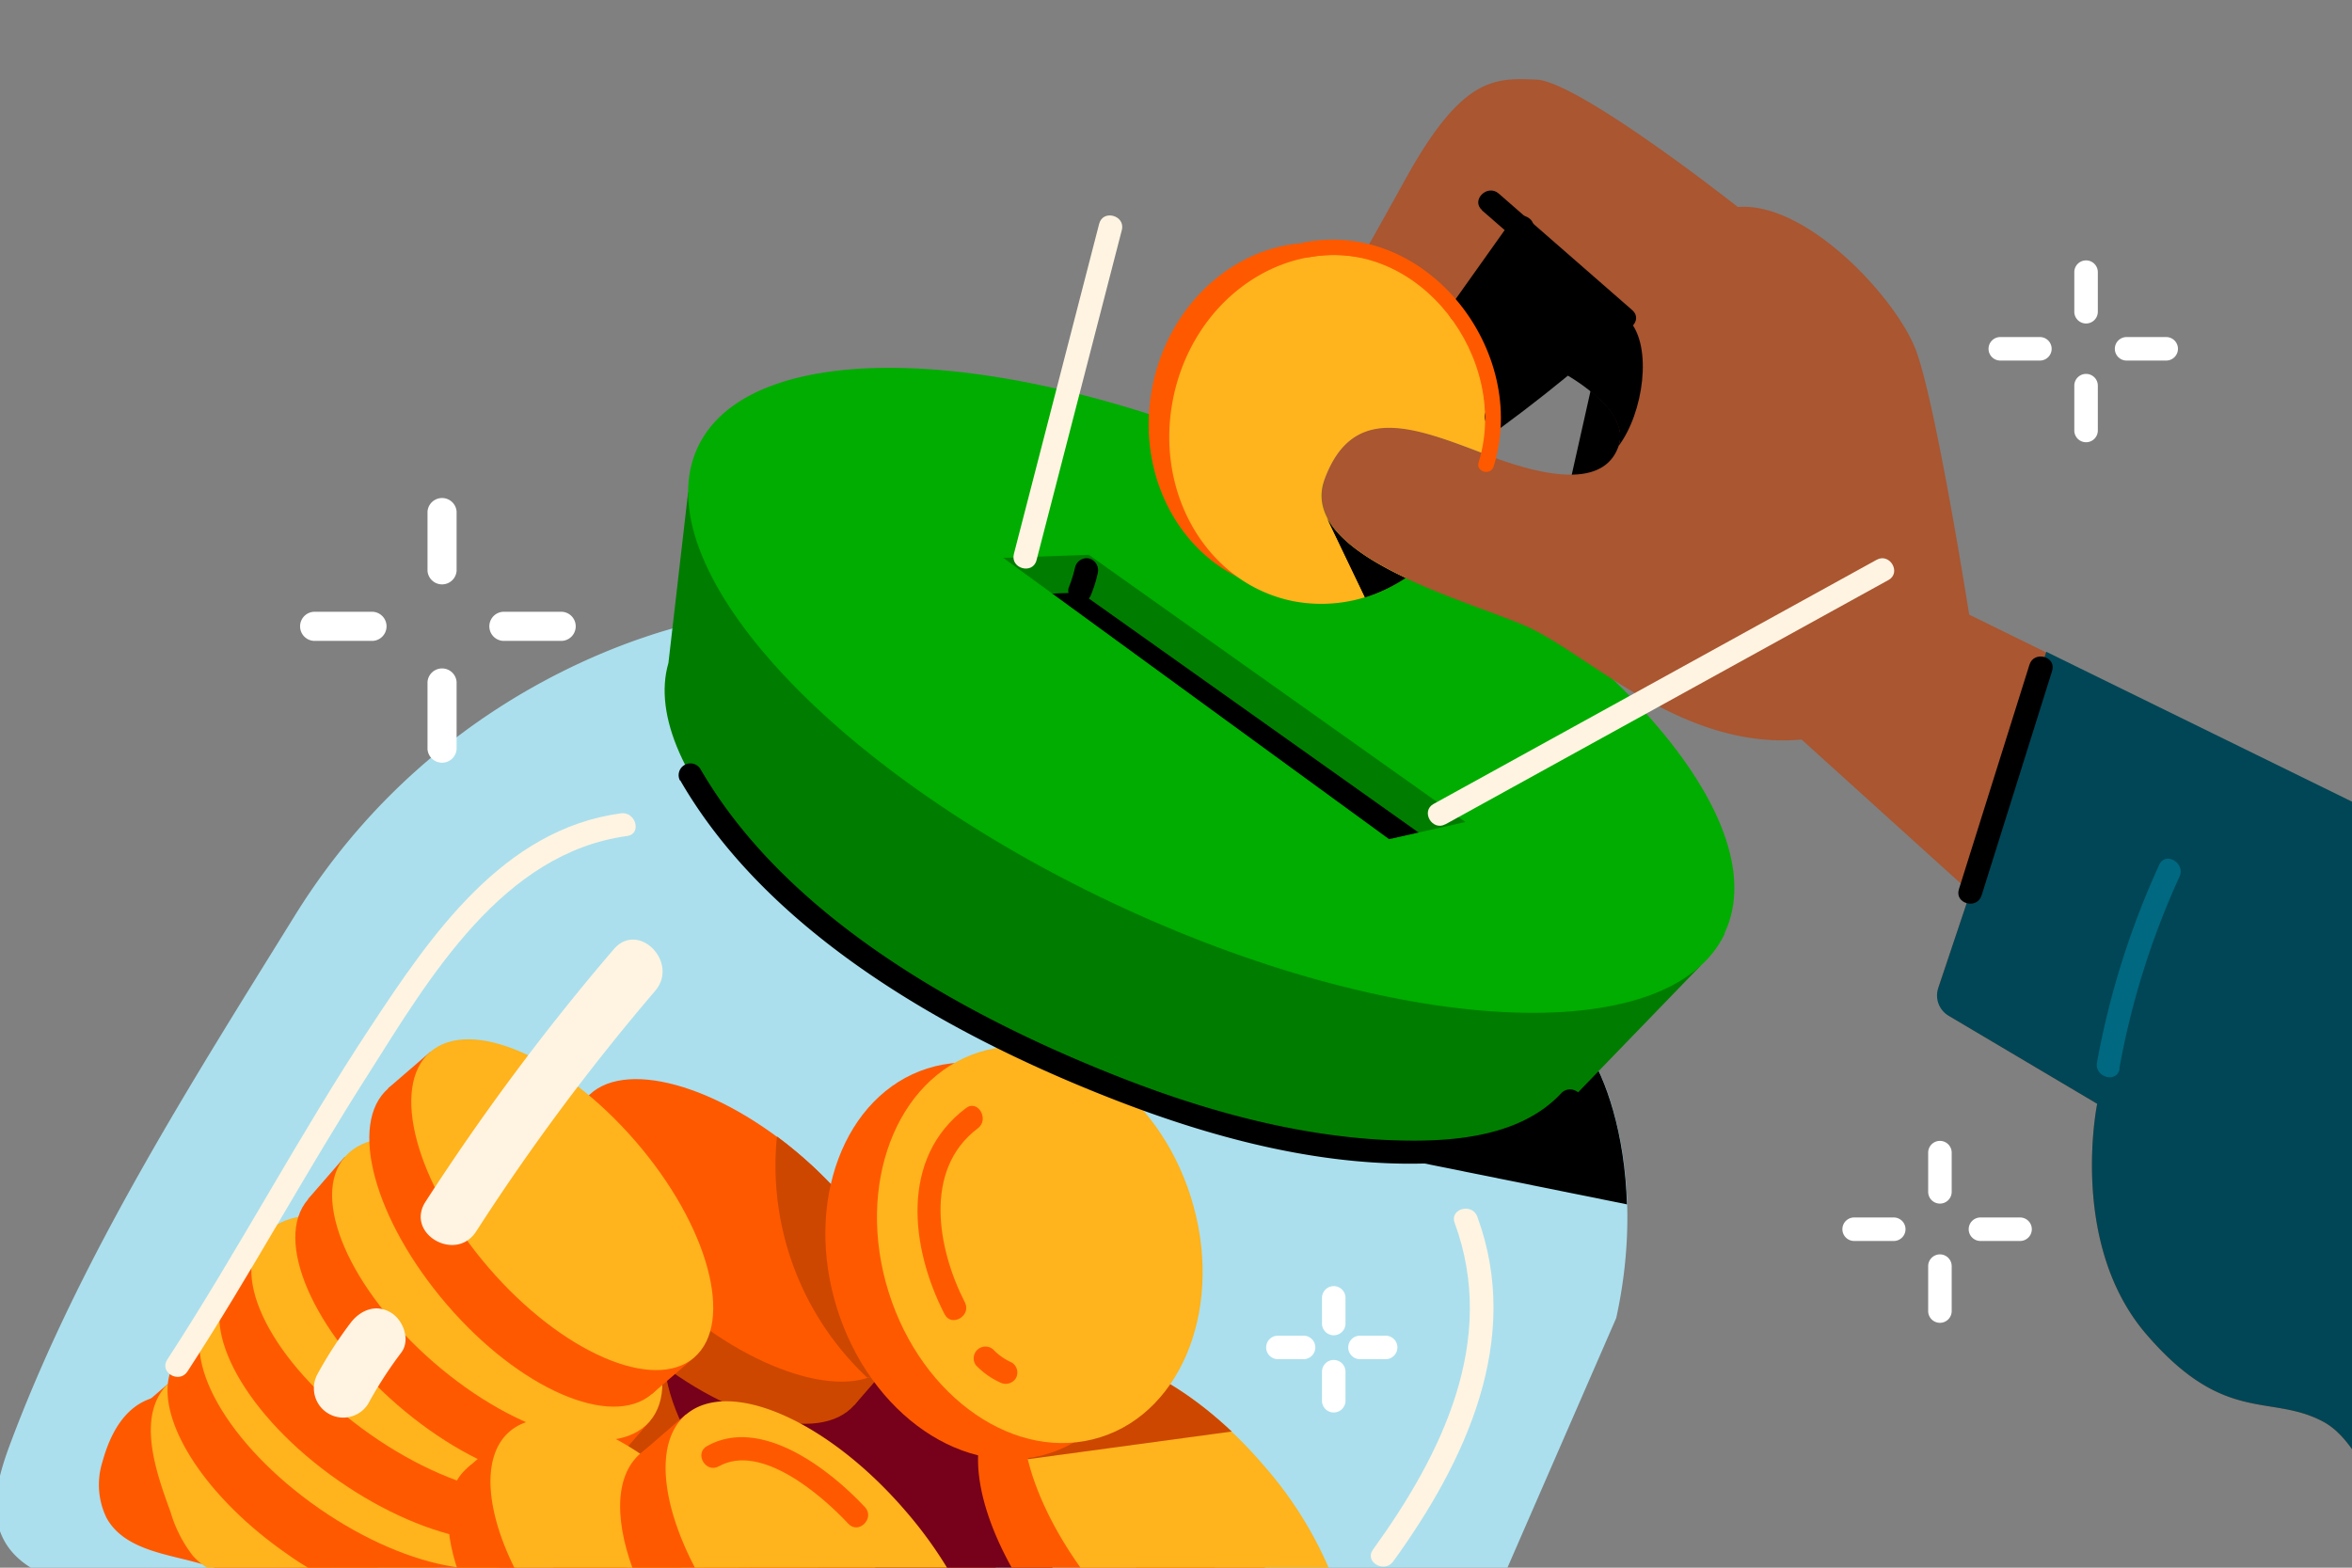 <svg id="Layer_1" data-name="Layer 1" xmlns="http://www.w3.org/2000/svg" viewBox="0 0 300 200"><rect x="0" y="0" width="300" height="200" fill="#808080" stroke="none"/><defs><style>.cls-1,.cls-10,.cls-11,.cls-12,.cls-13,.cls-2,.cls-3,.cls-4,.cls-5,.cls-6,.cls-7,.cls-8,.cls-9{fill-rule:evenodd;}.cls-2{fill:#abdfed;}.cls-3{fill:#ff5900;}.cls-4{fill:#ffb31c;}.cls-5{fill:#cd4700;}.cls-6{fill:#77001a;}.cls-7{fill:#007d00;}.cls-8{fill:#00ad00;}.cls-9{fill:#a95631;}.cls-10{fill:#004656;}.cls-11{fill:#fff4e2;}.cls-12{fill:#fff;}.cls-13{fill:#006880;}</style></defs><title>Website Illustrations</title><g id="pay_spot_hero_spot_hero_topup_from_paylah" data-name="pay/spot_hero/spot_hero_topup_from_paylah"><polygon id="Fill-4" class="cls-1" points="203.47 47.22 200.27 61.49 209.55 60.33 203.47 47.22"/><path id="Fill-6" class="cls-2" d="M191.53,201.71l1,1.46c-31.76-.73-63.53.28-95.29,1.29l-40.06,1.28c-8.32.26-16.66.53-25,0a129.92,129.92,0,0,1-21.4-3.21c-4-.94-8.29-2.38-10.25-6-2.1-3.84-.65-8.57.9-12.67,8.92-23.7,23-45.78,36.28-67.22C57.94,84.18,90.56,79.05,90.56,79.05l110.81,53.58c3.48,3.46,8.76,17.45,4.78,35.52"/><path id="Fill-8" class="cls-1" d="M207.54,153.65v0L174.59,147l27.93-12.88c2.26,3.39,4.75,10.4,5,19.58"/><path id="Fill-10" class="cls-3" d="M48.46,202.21a1.87,1.87,0,0,1-1.52.83c-7.9,1.24-15.69-2.2-23.47-4.11-3.71-.91-8-1.82-9.89-5.3a9.66,9.66,0,0,1-.53-7.08c4.89-17.9,22.63-3.39,29.52,5.07a53,53,0,0,1,6.26,9.6"/><path id="Fill-12" class="cls-3" d="M42.91,200.7a79.62,79.62,0,0,1-11.4-2.29L16.38,180.9l5.4-4.66Z"/><path id="Fill-14" class="cls-4" d="M57.24,202.21c-3.33.89-6.84.69-10.28.48-4.53-.27-9.05-.53-13.57-.81-3.13-.19-6.62-.94-8.8-3.41a16.76,16.76,0,0,1-2.83-5.55c-1.71-4.73-4.7-12.61,0-16.68,5.17-4.47,16.89.63,26.19,11.4a45.27,45.27,0,0,1,8.53,14.13"/><path id="Fill-16" class="cls-5" d="M127.41,201.18l-5.8,0-9,0h-2.55l-4.54,0-9,.1h-1l-4.48,0c-10.23-10.33-14.65-22.15-9.89-27.63,5.26-6.07,19.78-2.09,32.41,8.89,6.76,5.87,11.62,12.56,13.86,18.44"/><path id="Fill-18" class="cls-6" d="M134.3,201.15l-4.73,0h-2.16l-5.8,0-9,0h-2.55l-4.54,0-1.83,0c-1.24-.93-2.48-1.92-3.7-3-12.64-11-18.61-24.78-13.34-30.85s19.78-2.09,32.41,8.89c9.36,8.12,15.07,17.81,15.25,24.75"/><path id="Fill-20" class="cls-3" d="M161.79,201l-5.88,0-10,0-7.19,0-9.1,0c-5.37-9.11-6.55-17.85-2.27-21.56,5.54-4.77,18.09.69,28.05,12.21a53.43,53.43,0,0,1,6.44,9.2"/><polygon id="Fill-22" class="cls-3" points="155.91 201.05 145.85 201.1 127.3 179.61 133.08 174.62 155.91 201.05"/><path id="Fill-24" class="cls-4" d="M169.89,201l-31.23.15C130.59,190.4,128,179,133.08,174.62c5.54-4.78,18.1.69,28,12.21A49.68,49.68,0,0,1,169.89,201"/><path id="Fill-26" class="cls-5" d="M157.1,182.63l-26,3.53c-1.24-5-.68-9.25,2-11.54,4.81-4.15,14.93-.57,24,8"/><path id="Fill-28" class="cls-5" d="M97.66,153c10.74,9.33,15.81,21.07,11.33,26.23S92.18,181,81.44,171.68s-15.81-21.06-11.33-26.22,16.81-1.77,27.55,7.55"/><polygon id="Fill-30" class="cls-5" points="74.79 140.08 70.11 145.46 108.99 179.24 113.67 173.85 74.79 140.08"/><path id="Fill-32" class="cls-3" d="M102.34,147.63c10.74,9.33,15.81,21.06,11.33,26.22s-16.81,1.77-27.55-7.55-15.81-21.07-11.33-26.22,16.81-1.78,27.55,7.55"/><path id="Fill-34" class="cls-3" d="M113.67,173.85a6.62,6.62,0,0,1-3,1.93l-.11-.08A37.09,37.09,0,0,1,99.1,145c1.09.8,2.17,1.67,3.24,2.6,10.73,9.32,15.81,21.07,11.33,26.22"/><path id="Fill-36" class="cls-5" d="M113.67,173.85a6.62,6.62,0,0,1-3,1.93l-.11-.08A37.09,37.09,0,0,1,99.1,145c1.09.8,2.17,1.67,3.24,2.6,10.73,9.32,15.81,21.07,11.33,26.22"/><path id="Fill-38" class="cls-3" d="M65.4,201.77l-4.65,0H58.93a129.54,129.54,0,0,1-19.37-1.61c-1-.59-2-1.23-2.94-1.91-11.69-8.11-18-19.25-14.09-24.85s16.52-3.58,28.19,4.54c11,7.63,17.23,17.93,14.68,23.79"/><path id="Fill-40" class="cls-4" d="M54.8,172.13c11.68,8.11,18,19.24,14.09,24.85s-16.53,3.57-28.21-4.55-18-19.24-14.08-24.85,16.52-3.57,28.2,4.55"/><path id="Fill-42" class="cls-3" d="M57.32,168.61c11.65,8.15,17.93,19.29,14,24.89S54.8,197,43.14,188.87s-17.92-19.3-14-24.89,16.53-3.53,28.19,4.63"/><path id="Fill-44" class="cls-4" d="M61.41,162.76c11.65,8.15,17.93,19.3,14,24.89S58.89,191.18,47.23,183s-17.93-19.29-14-24.89,16.53-3.52,28.19,4.63"/><path id="Fill-46" class="cls-3" d="M66.85,160.51c10.73,9.33,15.81,21.07,11.33,26.23s-16.81,1.77-27.55-7.56S34.82,158.12,39.3,153s16.81-1.77,27.55,7.55"/><polygon id="Fill-48" class="cls-3" points="43.97 147.58 39.3 152.96 78.18 186.74 82.86 181.35 43.97 147.58"/><path id="Fill-50" class="cls-4" d="M71.52,155.13c10.74,9.32,15.82,21.06,11.34,26.22s-16.81,1.77-27.55-7.55S39.5,152.73,44,147.58s16.82-1.78,27.55,7.55"/><path id="Fill-52" class="cls-3" d="M75.67,150.27C85,161,88.32,173.38,83.15,177.84S66.25,177.2,57,166.43s-12.64-23.1-7.48-27.57,16.9.65,26.19,11.41"/><polygon id="Fill-54" class="cls-3" points="54.88 134.2 49.48 138.86 83.15 177.84 88.55 173.18 54.88 134.2"/><path id="Fill-56" class="cls-3" d="M145.32,154.8c4.27,13.56-.9,27.28-11.55,30.63s-22.74-4.93-27-18.49.9-27.29,11.55-30.64,22.74,4.93,27,18.5"/><path id="Fill-58" class="cls-4" d="M151.9,152.73c4.27,13.56-.9,27.28-11.55,30.63s-22.74-4.93-27-18.5.9-27.28,11.55-30.63,22.74,4.93,27,18.5"/><path id="Fill-60" class="cls-4" d="M81.07,145.61c9.3,10.76,12.64,23.11,7.48,27.57s-16.9-.64-26.19-11.41-12.64-23.11-7.48-27.57,16.9.65,26.19,11.41"/><path id="Fill-62" class="cls-3" d="M88.05,201.51l-6.8.08-14.73.16-5.77.06H58.93c-2.48-6.31-2.44-11.84.66-14.52,5.16-4.46,16.89.65,26.18,11.41.8.93,1.56,1.87,2.28,2.81"/><path id="Fill-64" class="cls-3" d="M81.36,201.59h-.11l-9.23.1-12.43-14.4L65,182.63Z"/><path id="Fill-66" class="cls-4" d="M96.51,201.42h-1l-6.05.07-8.21.09-14.73.16C62,193.61,61.15,185.94,65,182.63c5.18-4.47,16.9.65,26.19,11.41a51.31,51.31,0,0,1,5.34,7.38"/><path id="Fill-68" class="cls-3" d="M112.6,201.26h-2.55l-4.54,0-10,.11-6.05.07-8.21.09c-2.89-7-3-13.18.47-16.13,5.53-4.78,18.08.69,28,12.21,1,1.18,2,2.38,2.84,3.59"/><path id="Fill-70" class="cls-3" d="M105.51,201.32l-10,.11-13.79-16,5.78-5Z"/><path id="Fill-72" class="cls-4" d="M121.61,201.21l-11.56.06-20.59.23c-5.1-8.92-6.15-17.41-2-21,5.53-4.78,18.08.69,28,12.21a53.74,53.74,0,0,1,6.07,8.53"/><path id="Fill-74" class="cls-7" d="M216.91,123.2l-25.06-11.72c-8.46-8.93-21.19-18-36.49-25.23C139.57,78.77,124,74.62,111.53,73.91L87.77,62.8,85.26,84.57h0c-3.94,13.52,16.49,35.36,47.22,49.92,29.8,14.12,58.76,16.41,67.76,5.95h0Z"/><path id="Fill-76" class="cls-1" d="M86.75,99.53c11.53,20,35.24,33,56,41,11.71,4.51,24.38,7.9,37,7.93,7.52,0,16.19-1.11,21.55-6.93l-1.82.23h0c1.74.82,3.26-1.76,1.52-2.59h0a1.54,1.54,0,0,0-1.81.24c-5.58,6.06-15.22,6.38-22.87,6-11.85-.66-23.56-4-34.54-8.4-19.44-7.76-41.63-20.19-52.45-38.92a1.5,1.5,0,0,0-2.59,1.51"/><path id="Fill-78" class="cls-8" d="M220,119.1c-7.07,14.92-42.11,13.12-78.28-4S82,72,89,57.05s42.12-13.11,78.28,4,59.76,43.12,52.69,58"/><path id="Fill-80" class="cls-9" d="M315.55,175.35a28.86,28.86,0,0,1-4.62,12.31,26.45,26.45,0,0,1-4.22,5l-.71.63c-4-3.91-5.57-9.83-9.83-12-6.71-3.47-12.49.47-22.42-11.09s-6.25-29.38-6.25-29.38l-18.64-11.06a3.48,3.48,0,0,1-1.52-4.08l4-11.84L229.8,94.35c-15.5,1.38-27.29-11.11-35.39-14.57S165.28,70.76,169,61s11.56-6.48,20.58-3,15.27,3.69,16.89-1.15-7.4-9.5-7.4-9.5l-10,7-5.78-12-12.95-3.7s1.77-2.88,8.54-15.1l.48-.86C186.55,9.7,190.72,9.93,196,10.16c4.06.18,16.91,9.54,22.74,14,1.79,1.36,2.93,2.25,2.93,2.25,8.79-.7,20.12,11.56,22.67,18.17s6.83,33.83,6.83,33.83l65.19,32c.17,25.35.26,55.73-.84,65"/><path id="Fill-82" class="cls-3" d="M166.35,59.44c-2.06,5.39,2.73,10,9.49,13.19a16.85,16.85,0,0,1-13.52,2.48C151.43,72.92,144.57,61.35,147,49.26s13.16-20.08,24-17.95h.08c9.44,1.89,15.86,10.87,15.8,21.11a25.49,25.49,0,0,1-.33,3.87c-8.86-3.42-16.58-6.44-20.23,3.14"/><path id="Fill-84" class="cls-1" d="M206.45,56.89c1.61-4.84-7.4-9.5-7.4-9.5l-10,6.94-5.48-11.4L193.4,29.3s11.44,8.26,14.42,11.6,1.82,11.75-1.37,16"/><path id="Fill-86" class="cls-4" d="M169,61c-2.06,5.4,3.52,9.51,10.28,12.7a19,19,0,0,1-14.31,3C154.06,74.53,147.2,63,149.63,50.86s13.16-20.08,24-18h.08c9.45,1.89,15.87,10.87,15.81,21.11a25.49,25.49,0,0,1-.33,3.87C180.34,54.48,172.62,51.46,169,61"/><path id="Fill-88" class="cls-1" d="M179.26,73.74a20.31,20.31,0,0,1-5.15,2.46l-4.85-10.12c1.56,3,5.51,5.55,10,7.66"/><path id="Fill-90" class="cls-1" d="M179.26,73.74a20.31,20.31,0,0,1-5.15,2.46l-4.85-10.12c1.56,3,5.51,5.55,10,7.66"/><path id="Fill-92" class="cls-10" d="M315.55,175.35a28.86,28.86,0,0,1-4.62,12.31,26.45,26.45,0,0,1-4.22,5l-.71.63c-4-3.91-5.57-9.83-9.83-12-6.71-3.47-12.49.47-22.42-11.09s-6.25-29.38-6.25-29.38L248.57,129.6a3,3,0,0,1-1.33-3.59l4.07-12.16L261,83.15l55.42,27.17c.17,25.35.26,55.73-.84,65"/><path id="Fill-94" class="cls-1" d="M192.75,28.19,185.07,39c-1.12,1.58,1.48,3.08,2.58,1.52l7.69-10.86c1.11-1.57-1.48-3.07-2.59-1.51"/><path id="Fill-96" class="cls-1" d="M189,26.81l17.09,14.88c1.44,1.26,3.57-.85,2.11-2.12L191.16,24.69c-1.45-1.26-3.58.85-2.12,2.12"/><path id="Fill-98" class="cls-1" d="M200.31,43.76q-5,4.26-10.3,8.16c-1.53,1.13,0,3.73,1.51,2.59q5.61-4.12,10.91-8.63c1.47-1.25-.66-3.36-2.12-2.12"/><polygon id="Fill-100" class="cls-7" points="127.97 71.17 138.87 70.78 186.91 104.87 177.18 107.05 127.97 71.17"/><polygon id="Fill-102" class="cls-1" points="180.94 106.21 177.18 107.05 134.22 75.72 137.81 75.59 180.94 106.21"/><path id="Fill-104" class="cls-1" d="M137.14,72.32A16.15,16.15,0,0,1,136.3,75a1.5,1.5,0,0,0,2.89.8,16.43,16.43,0,0,0,.84-2.72A1.56,1.56,0,0,0,139,71.27a1.51,1.51,0,0,0-1.84,1"/><path id="Fill-106" class="cls-11" d="M132.21,71.47l10.88-42.12c.48-1.87-2.41-2.67-2.89-.8q-5.44,21.06-10.88,42.13c-.48,1.86,2.41,2.66,2.89.79"/><path id="Fill-108" class="cls-11" d="M184.37,105.16,240.87,74c1.69-.93.18-3.52-1.51-2.58l-56.5,31.14c-1.69.93-.18,3.52,1.51,2.59"/><path id="Fill-110" class="cls-11" d="M23.89,175C32,162.56,39,149.5,47,137c7.82-12.36,17.1-28.17,33-30.35,1.9-.26,1.09-3.15-.8-2.89C64.19,105.79,55,119.27,47.33,130.9c-9.18,13.88-16.93,28.63-26,42.56-1.06,1.62,1.53,3.12,2.58,1.51"/><path id="Fill-112" class="cls-11" d="M185.54,156c5.54,15.06-1.66,29.58-10.42,41.7-1.13,1.56,1.46,3.06,2.58,1.51,9.22-12.75,16.53-28.24,10.73-44-.66-1.79-3.56-1-2.89.8"/><path id="Fill-114" class="cls-11" d="M46.94,179.13a52.18,52.18,0,0,1,4.24-6.57c1.22-1.61.25-4.19-1.35-5.12-1.92-1.13-3.89-.28-5.12,1.34a52.18,52.18,0,0,0-4.24,6.57,3.75,3.75,0,0,0,6.47,3.78"/><path id="Fill-116" class="cls-11" d="M60.74,157.1a283.33,283.33,0,0,1,22.82-30.68c3.12-3.65-2.16-9-5.29-5.3a297.69,297.69,0,0,0-24,32.2c-2.61,4.06,3.87,7.82,6.47,3.78"/><path id="Fill-118" class="cls-12" d="M54.53,65.26v7.57a1.86,1.86,0,0,0,3.71,0V65.26a1.86,1.86,0,0,0-3.71,0"/><path id="Fill-120" class="cls-12" d="M47.55,78.05H40a1.86,1.86,0,0,0,0,3.71h7.58a1.86,1.86,0,0,0,0-3.71"/><path id="Fill-122" class="cls-12" d="M54.53,87v8.58a1.86,1.86,0,0,0,3.71,0V87a1.86,1.86,0,0,0-3.71,0"/><path id="Fill-124" class="cls-12" d="M64.14,81.76h7.57a1.86,1.86,0,0,0,0-3.71H64.14a1.86,1.86,0,0,0,0,3.71"/><path id="Fill-126" class="cls-12" d="M245.94,147.05v5a1.5,1.5,0,0,0,3,0v-5a1.5,1.5,0,0,0-3,0"/><path id="Fill-128" class="cls-12" d="M241.55,155.32H236.5a1.5,1.5,0,0,0,0,3h5.05a1.5,1.5,0,0,0,0-3"/><path id="Fill-130" class="cls-12" d="M245.94,161.53v5.73a1.5,1.5,0,0,0,3,0v-5.73a1.5,1.5,0,0,0-3,0"/><path id="Fill-132" class="cls-12" d="M252.61,158.32h5.05a1.5,1.5,0,0,0,0-3h-5.05a1.5,1.5,0,0,0,0,3"/><path id="Fill-134" class="cls-12" d="M264.58,34.72v5.05a1.5,1.5,0,0,0,3,0V34.72a1.5,1.5,0,0,0-3,0"/><path id="Fill-136" class="cls-12" d="M260.19,43h-5.05a1.5,1.5,0,0,0,0,3h5.05a1.5,1.5,0,0,0,0-3"/><path id="Fill-138" class="cls-12" d="M264.58,49.2v5.72a1.5,1.5,0,0,0,3,0V49.2a1.5,1.5,0,0,0-3,0"/><path id="Fill-140" class="cls-12" d="M271.25,46h5.05a1.5,1.5,0,0,0,0-3h-5.05a1.5,1.5,0,0,0,0,3"/><path id="Fill-142" class="cls-12" d="M168.62,165.58v3.27a1.5,1.5,0,0,0,3,0v-3.27a1.5,1.5,0,0,0-3,0"/><path id="Fill-144" class="cls-12" d="M166.31,170.4H163a1.5,1.5,0,0,0,0,3h3.27a1.5,1.5,0,0,0,0-3"/><path id="Fill-146" class="cls-12" d="M168.62,175v3.7a1.5,1.5,0,0,0,3,0V175a1.5,1.5,0,0,0-3,0"/><path id="Fill-148" class="cls-12" d="M173.47,173.4h3.27a1.5,1.5,0,0,0,0-3h-3.27a1.5,1.5,0,0,0,0,3"/><path id="Fill-150" class="cls-1" d="M252.75,114.25q4.51-14.32,9-28.66c.58-1.84-2.31-2.63-2.89-.79q-4.51,14.33-9,28.65c-.58,1.84,2.31,2.63,2.88.8"/><path id="Fill-152" class="cls-13" d="M270.32,136.35A102.71,102.71,0,0,1,278,111.84c.79-1.74-1.79-3.27-2.59-1.51a106.27,106.27,0,0,0-7.94,25.22c-.34,1.89,2.55,2.7,2.89.8"/><path id="Fill-154" class="cls-3" d="M167,32.82c14.08-2.6,25.69,13,21.6,26.16-.38,1.23,1.54,1.75,1.92.53C195.09,44.75,182,28,166.45,30.9c-1.27.23-.73,2.15.53,1.92"/><path id="Fill-156" class="cls-3" d="M123.07,166.15c-3.48-6.78-5.35-16.94,1.65-22.2,1.52-1.14,0-3.74-1.51-2.58-8.44,6.34-7.09,17.8-2.73,26.29.88,1.71,3.47.2,2.59-1.51"/><path id="Fill-158" class="cls-3" d="M124.53,174.22a9.93,9.93,0,0,0,3,2.13,1.54,1.54,0,0,0,2.05-.53,1.5,1.5,0,0,0-.54-2,7.38,7.38,0,0,1-2.37-1.67,1.5,1.5,0,0,0-2.11,2.12"/><path id="Fill-160" class="cls-3" d="M91.7,187.06c5.38-3,13.11,3.69,16.5,7.33,1.32,1.42,3.44-.71,2.12-2.12-4.5-4.82-13.27-11.64-20.13-7.79-1.68.94-.17,3.53,1.51,2.58"/></g></svg>